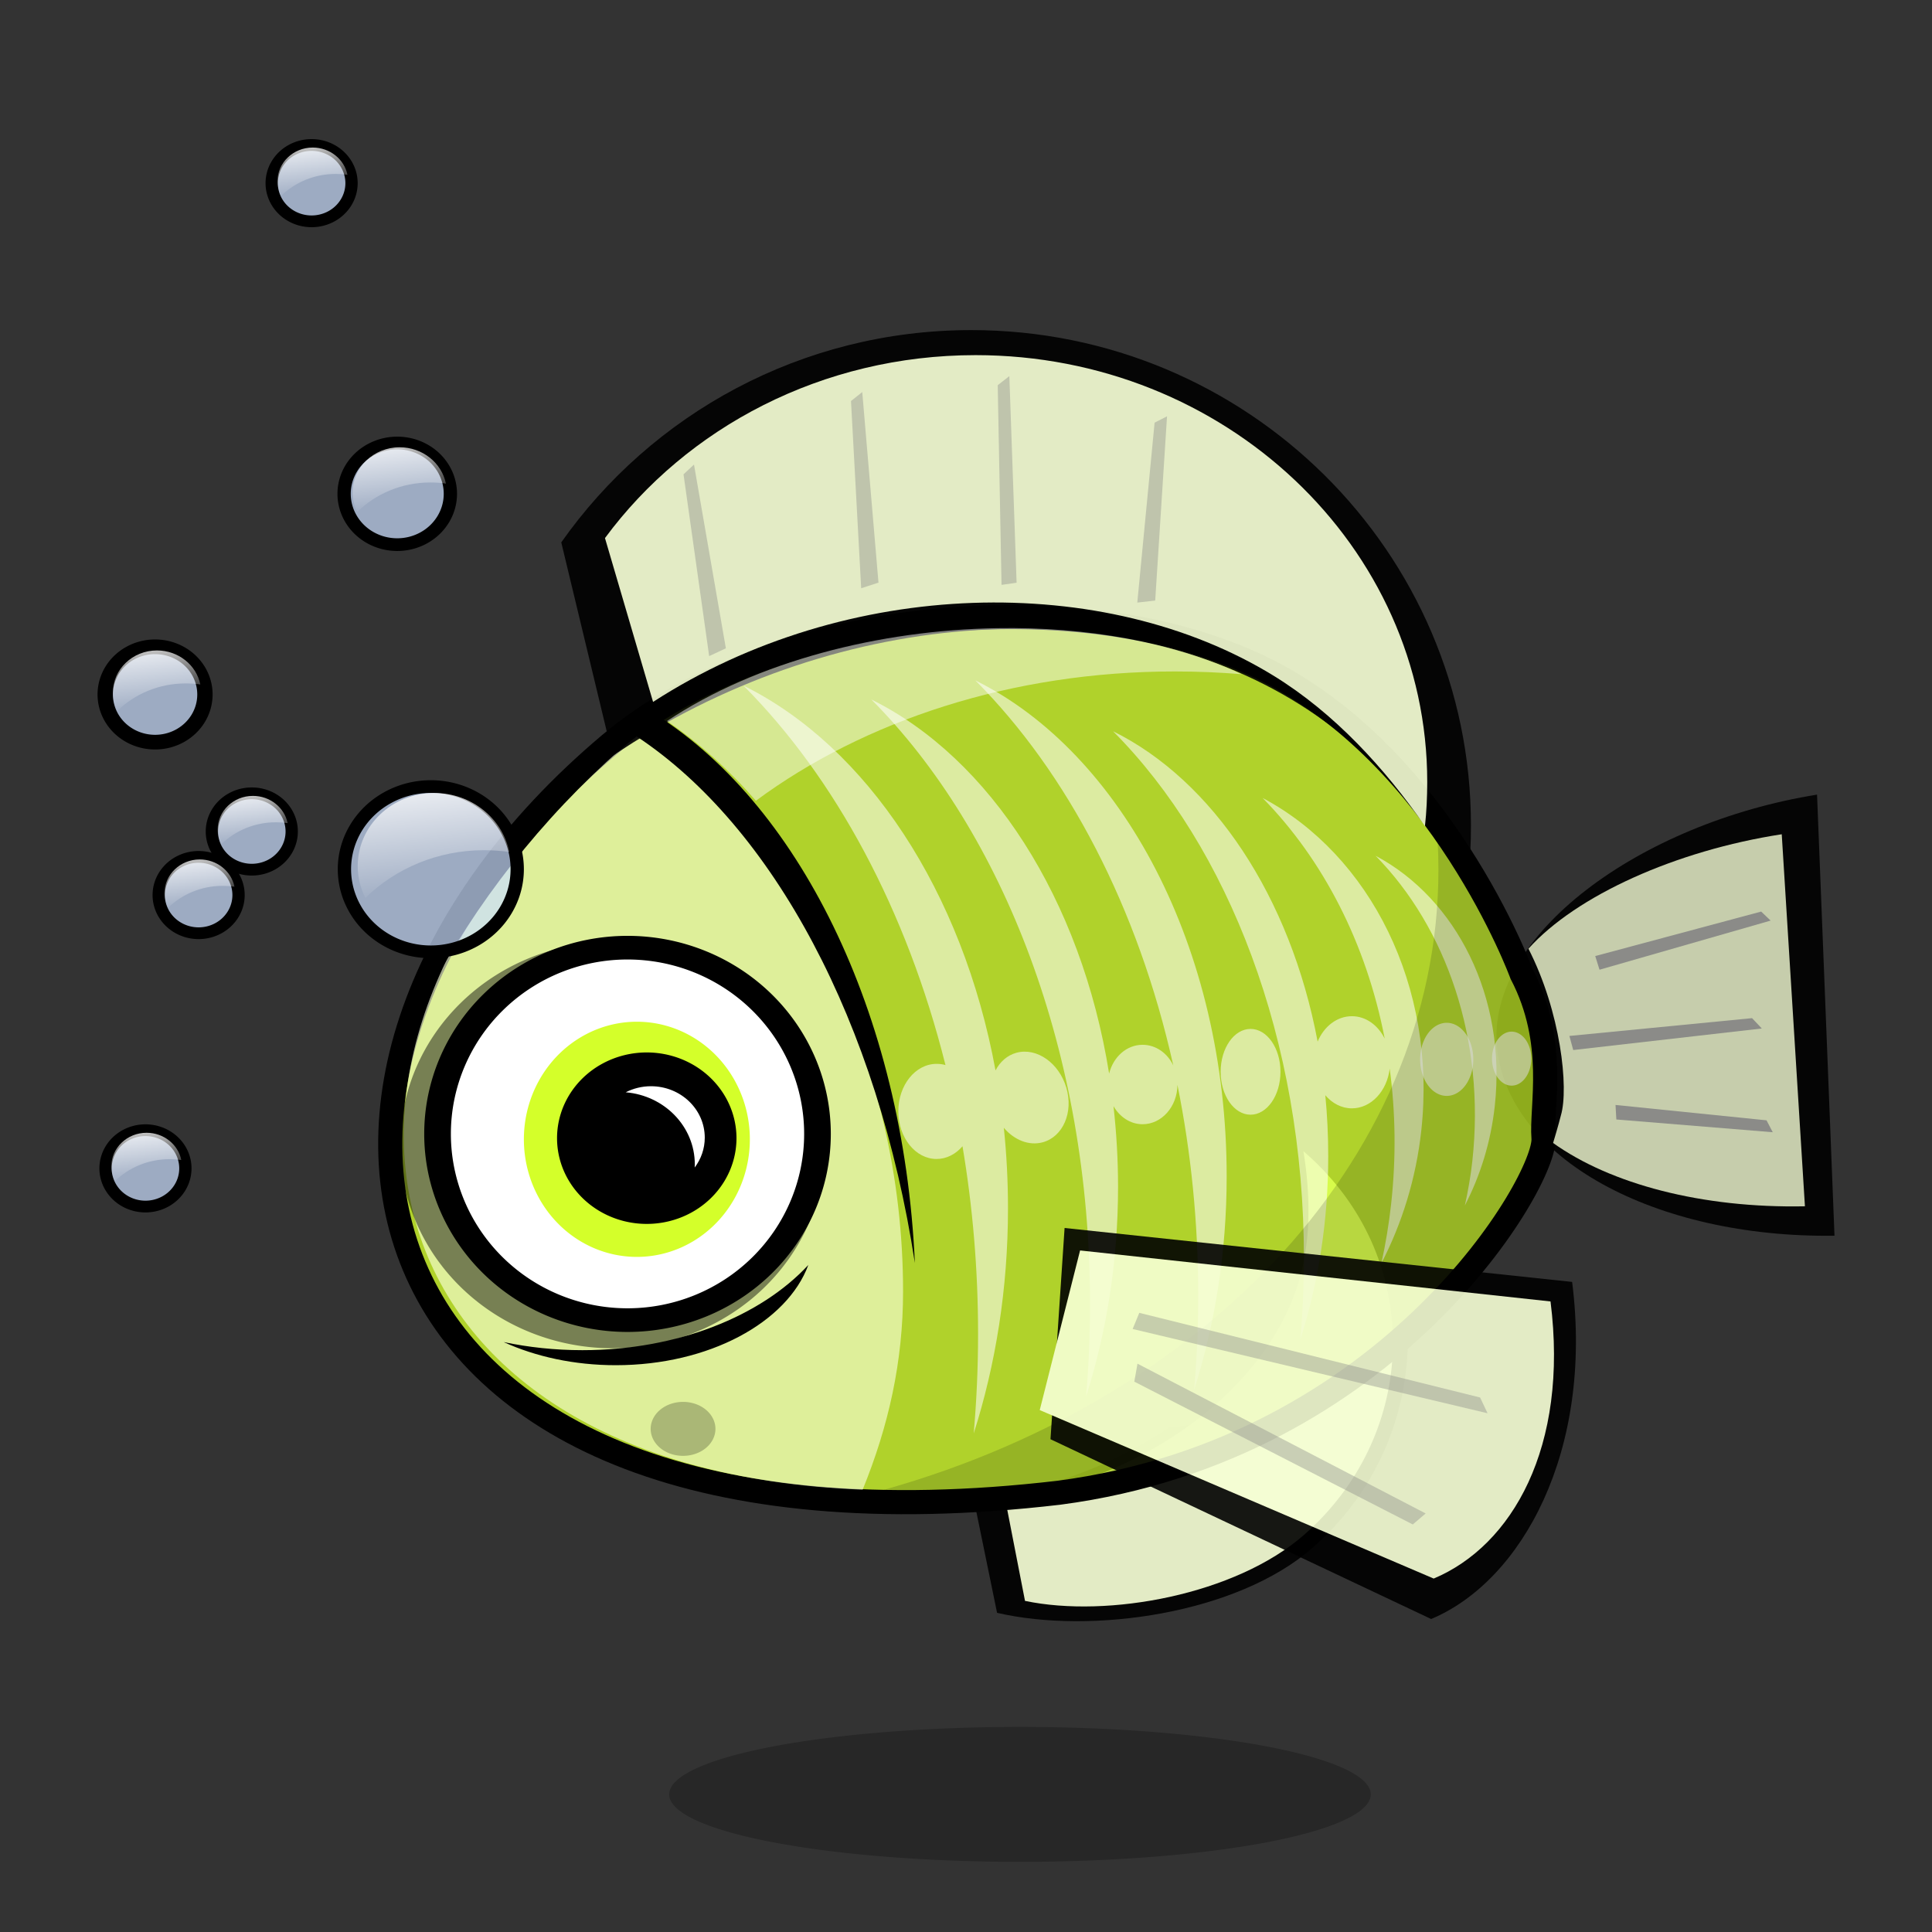 <?xml version="1.0" encoding="UTF-8" standalone="no"?>
<!-- Created with Inkscape (http://www.inkscape.org/) -->
<svg
   xmlns:dc="http://purl.org/dc/elements/1.1/"
   xmlns:cc="http://web.resource.org/cc/"
   xmlns:rdf="http://www.w3.org/1999/02/22-rdf-syntax-ns#"
   xmlns:svg="http://www.w3.org/2000/svg"
   xmlns="http://www.w3.org/2000/svg"
   xmlns:xlink="http://www.w3.org/1999/xlink"
   xmlns:sodipodi="http://sodipodi.sourceforge.net/DTD/sodipodi-0.dtd"
   xmlns:inkscape="http://www.inkscape.org/namespaces/inkscape"
   width="200"
   height="200"
   id="svg2"
   sodipodi:version="0.32"
   inkscape:version="0.44"
   version="1.0"
   sodipodi:docbase="/home/ryx/Documents/scripts/python/screenlets/screenlets-0.0.8/src/share/screenlets/Example/themes/default"
   sodipodi:docname="example-bg.svg">
  <rect width="100%" height="100%" fill="#333333" stroke="none"/>
  <defs
     id="defs4">
    <linearGradient
       inkscape:collect="always"
       id="linearGradient2961">
      <stop
         style="stop-color:white;stop-opacity:1;"
         offset="0"
         id="stop2963" />
      <stop
         style="stop-color:white;stop-opacity:0;"
         offset="1"
         id="stop2965" />
    </linearGradient>
    <linearGradient
       inkscape:collect="always"
       xlink:href="#linearGradient2961"
       id="linearGradient3263"
       gradientUnits="userSpaceOnUse"
       gradientTransform="matrix(0.462,0,0,0.462,59.26,89.606)"
       x1="104.906"
       y1="141.375"
       x2="107.406"
       y2="162.875" />
    <linearGradient
       inkscape:collect="always"
       xlink:href="#linearGradient2961"
       id="linearGradient3265"
       gradientUnits="userSpaceOnUse"
       gradientTransform="translate(36.645,0.335)"
       x1="104.906"
       y1="141.375"
       x2="107.406"
       y2="162.875" />
    <linearGradient
       inkscape:collect="always"
       xlink:href="#linearGradient2961"
       id="linearGradient3267"
       gradientUnits="userSpaceOnUse"
       gradientTransform="matrix(0.577,0,0,0.577,40.414,39.834)"
       x1="104.906"
       y1="141.375"
       x2="107.406"
       y2="162.875" />
    <linearGradient
       inkscape:collect="always"
       xlink:href="#linearGradient2961"
       id="linearGradient3269"
       gradientUnits="userSpaceOnUse"
       gradientTransform="matrix(0.615,0,0,0.615,72.798,2.243)"
       x1="104.906"
       y1="141.375"
       x2="107.406"
       y2="162.875" />
    <linearGradient
       inkscape:collect="always"
       xlink:href="#linearGradient2961"
       id="linearGradient3271"
       gradientUnits="userSpaceOnUse"
       gradientTransform="matrix(0.462,0,0,0.462,51.26,132.607)"
       x1="104.906"
       y1="141.375"
       x2="107.406"
       y2="162.875" />
    <linearGradient
       inkscape:collect="always"
       xlink:href="#linearGradient2961"
       id="linearGradient3273"
       gradientUnits="userSpaceOnUse"
       gradientTransform="matrix(0.462,0,0,0.462,76.26,-22.393)"
       x1="104.906"
       y1="141.375"
       x2="107.406"
       y2="162.875" />
    <linearGradient
       inkscape:collect="always"
       xlink:href="#linearGradient2961"
       id="linearGradient3275"
       gradientUnits="userSpaceOnUse"
       gradientTransform="matrix(0.462,0,0,0.462,67.26,79.607)"
       x1="104.906"
       y1="141.375"
       x2="107.406"
       y2="162.875" />
  </defs>
  <sodipodi:namedview
     id="base"
     pagecolor="#ffffff"
     bordercolor="#666666"
     borderopacity="1.0"
     inkscape:pageopacity="0.0"
     inkscape:pageshadow="2"
     inkscape:zoom="2.8991378"
     inkscape:cx="121.99616"
     inkscape:cy="97.6298"
     inkscape:document-units="px"
     inkscape:current-layer="layer1"
     width="200px"
     height="200px"
     inkscape:window-width="989"
     inkscape:window-height="626"
     inkscape:window-x="128"
     inkscape:window-y="119" />
  <g
     inkscape:label="Ebene 1"
     inkscape:groupmode="layer"
     id="layer1">
    <g
       id="g2974"
       style="opacity:0.901"
       transform="matrix(0.688,0,0,0.658,-54.229,-14.443)">
      <path
         id="path5035"
         d="M 290.625,230.594 C 282.617,239.14 269.708,245.12 254.781,246.531 C 246.403,252.425 236.182,256.489 225.344,257.844 L 228.844,275.688 C 243.079,279.134 264.971,275.841 276.312,265.469 C 286.343,256.296 291.145,243.457 290.625,230.594 z "
         style="opacity:1;color:black;fill:black;fill-opacity:1;fill-rule:evenodd;stroke:none;stroke-width:4;stroke-linecap:butt;stroke-linejoin:miter;marker:none;marker-start:none;marker-mid:none;marker-end:none;stroke-miterlimit:4;stroke-dasharray:none;stroke-dashoffset:0;stroke-opacity:1;visibility:visible;display:inline;overflow:visible" />
      <path
         id="path5037"
         d="M 275.006,263.443 C 264.754,272.819 245.57,276.547 233.048,273.809 L 230.066,257.802 C 251.035,254.705 269.778,240.412 274.434,222.831 C 276.113,216.493 275.955,209.581 274.942,203.072 C 275.979,203.993 276.959,204.972 277.915,206.018 C 292.97,222.48 291.666,248.207 275.006,263.443 z "
         style="opacity:1;color:black;fill:#f6ffd5;fill-opacity:1;fill-rule:evenodd;stroke:none;stroke-width:4;stroke-linecap:butt;stroke-linejoin:miter;marker:none;marker-start:none;marker-mid:none;marker-end:none;stroke-miterlimit:4;stroke-dasharray:none;stroke-dashoffset:0;stroke-opacity:1;visibility:visible;display:inline;overflow:visible"
         sodipodi:nodetypes="cccscsc" />
    </g>
    <path
       style="opacity:0.894;color:black;fill:black;fill-opacity:1;fill-rule:evenodd;stroke:none;stroke-width:5.1;stroke-linecap:butt;stroke-linejoin:miter;marker:none;marker-start:none;marker-mid:none;marker-end:none;stroke-miterlimit:4;stroke-dasharray:none;stroke-dashoffset:0;stroke-opacity:1;visibility:visible;display:inline;overflow:visible"
       d="M 188.101,82.258 C 169.746,85.209 153.876,96.847 154.968,108.378 C 156.06,119.909 171.296,128.171 189.907,127.922 L 188.101,82.258 z "
       id="path5169"
       sodipodi:nodetypes="cscc" />
    <path
       style="fill:#d4ff2a;fill-opacity:0.778;fill-rule:evenodd;stroke:black;stroke-width:2.497;stroke-linecap:butt;stroke-linejoin:miter;stroke-miterlimit:4;stroke-dasharray:none;stroke-opacity:1"
       d="M 63.117,77.063 C 80.177,62.681 112.037,60.097 130.641,69.145 C 149.244,78.194 157.513,100.815 157.513,100.815 C 161.235,107.948 159.519,114.547 159.782,117.818 C 160.126,122.094 144.084,149.988 109.635,154.525 C 34.792,163.302 22.834,111.023 63.117,77.063 z "
       id="path1872"
       sodipodi:nodetypes="cscccs" />
    <path
       style="opacity:0.558;color:black;fill:white;fill-opacity:1;fill-rule:evenodd;stroke:none;stroke-width:2;stroke-linecap:butt;stroke-linejoin:miter;marker:none;marker-start:none;marker-mid:none;marker-end:none;stroke-miterlimit:4;stroke-dasharray:none;stroke-dashoffset:0;stroke-opacity:1;visibility:visible;display:inline;overflow:visible"
       d="M 100.971,70.436 C 110.51,80.011 117.814,93.96 121.459,110.295 C 120.847,109.014 119.648,108.157 118.277,108.157 C 116.625,108.157 115.245,109.413 114.816,111.138 C 111.928,93.098 102.498,78.493 90.2,72.409 C 103.873,86.133 112.838,109.038 112.838,134.963 C 112.838,138.216 112.703,141.418 112.43,144.563 C 114.547,137.924 115.74,130.587 115.74,122.855 C 115.74,120.018 115.573,117.228 115.268,114.509 C 115.914,115.625 117.016,116.38 118.277,116.38 C 120.259,116.38 121.869,114.56 121.889,112.31 C 123.29,119.23 124.039,126.546 124.039,134.12 C 124.039,137.432 123.888,140.703 123.609,143.905 C 125.765,137.145 126.984,129.659 126.984,121.786 C 126.984,98.094 116.109,77.925 100.971,70.436 z M 76.957,70.97 C 86.471,80.519 93.855,94.222 97.875,110.254 C 97.578,110.165 97.269,110.131 96.951,110.131 C 94.767,110.131 92.995,112.325 92.995,115.044 C 92.995,117.762 94.767,119.977 96.951,119.977 C 97.989,119.977 98.932,119.477 99.638,118.662 C 100.689,124.89 101.25,131.392 101.25,138.088 C 101.25,141.577 101.093,145.012 100.799,148.387 C 103.07,141.264 104.346,133.392 104.346,125.096 C 104.346,122.259 104.201,119.477 103.916,116.75 C 104.986,118.004 106.5,118.638 107.936,118.251 C 110.038,117.684 111.14,115.153 110.387,112.597 C 109.634,110.042 107.329,108.413 105.228,108.979 C 104.272,109.237 103.516,109.921 103.056,110.809 C 99.646,92.253 89.756,77.302 76.957,70.97 z M 115.225,75.698 C 127.153,87.671 134.982,107.639 134.982,130.256 C 134.982,133.093 134.855,135.899 134.616,138.643 C 136.463,132.851 137.497,126.435 137.497,119.689 C 137.497,117.544 137.397,115.447 137.196,113.379 C 137.909,114.215 138.876,114.735 139.948,114.735 C 141.942,114.735 143.589,112.938 143.861,110.624 C 144.466,115.122 144.538,119.816 144.011,124.623 C 143.782,126.715 143.437,128.768 143.001,130.77 C 145.125,126.666 146.583,122.031 147.129,117.058 C 148.769,102.093 141.813,88.501 130.704,82.605 C 136.976,88.989 141.449,97.683 143.345,107.52 C 142.654,106.127 141.391,105.197 139.948,105.197 C 138.399,105.197 137.05,106.263 136.401,107.828 C 133.586,92.856 125.573,80.818 115.225,75.698 z M 142.399,88.587 C 149.714,96.032 153.792,107.643 152.417,120.183 C 152.245,121.756 151.971,123.282 151.643,124.788 C 153.241,121.701 154.329,118.229 154.739,114.489 C 155.973,103.234 150.754,93.021 142.399,88.587 z M 129.457,106.513 C 127.748,106.513 126.361,108.502 126.361,110.953 C 126.361,113.404 127.748,115.393 129.457,115.393 C 131.166,115.393 132.553,113.404 132.553,110.953 C 132.553,108.502 131.166,106.513 129.457,106.513 z "
       id="path2942" />
    <path
       sodipodi:type="arc"
       style="opacity:0.558;color:black;fill:white;fill-opacity:1;fill-rule:evenodd;stroke:none;stroke-width:2;stroke-linecap:butt;stroke-linejoin:miter;marker:none;marker-start:none;marker-mid:none;marker-end:none;stroke-miterlimit:4;stroke-dasharray:none;stroke-dashoffset:0;stroke-opacity:1;visibility:visible;display:inline;overflow:visible"
       id="path2957"
       sodipodi:cx="297.5"
       sodipodi:cy="188.61218"
       sodipodi:rx="4"
       sodipodi:ry="5.75"
       d="M 301.5 188.612 A 4 5.75 0 1 1  293.5,188.612 A 4 5.75 0 1 1  301.5 188.612 z"
       transform="matrix(0.508,0,0,0.486,5.355,17.924)" />
    <path
       sodipodi:type="arc"
       style="opacity:0.558;color:black;fill:white;fill-opacity:1;fill-rule:evenodd;stroke:none;stroke-width:2;stroke-linecap:butt;stroke-linejoin:miter;marker:none;marker-start:none;marker-mid:none;marker-end:none;stroke-miterlimit:4;stroke-dasharray:none;stroke-dashoffset:0;stroke-opacity:1;visibility:visible;display:inline;overflow:visible"
       id="path2951"
       sodipodi:cx="297.5"
       sodipodi:cy="188.61218"
       sodipodi:rx="4"
       sodipodi:ry="5.75"
       d="M 301.5 188.612 A 4 5.75 0 1 1  293.5,188.612 A 4 5.75 0 1 1  301.5 188.612 z"
       transform="matrix(0.688,0,0,0.658,-54.917,-14.443)" />
    <path
       style="opacity:0.147;fill:black;fill-opacity:1;fill-rule:evenodd;stroke:none;stroke-width:3.712;stroke-linecap:butt;stroke-linejoin:miter;stroke-miterlimit:4;stroke-dasharray:none;stroke-opacity:1"
       d="M 148.822,87.037 C 148.876,88.028 148.906,89.036 148.906,90.038 C 148.906,120.544 123.433,146.385 88.357,155.056 C 94.851,155.165 102.054,154.728 110.011,153.635 C 143.536,149.221 159.158,122.067 158.823,117.906 C 158.567,114.722 160.228,108.303 156.605,101.361 C 156.605,101.361 154.124,94.579 148.822,87.037 z "
       id="path2908" />
    <path
       style="opacity:1;fill:#f6ffd5;fill-opacity:0.652;fill-rule:evenodd;stroke:none;stroke-width:3.712;stroke-linecap:butt;stroke-linejoin:miter;stroke-miterlimit:4;stroke-dasharray:none;stroke-opacity:1"
       d="M 66.408,75.842 C 65.604,76.426 63.946,77.679 63.198,78.31 C 27.608,108.314 36.477,152.148 89.301,154.21 C 91.987,147.624 93.485,140.95 93.485,133.691 C 93.485,109.975 82.462,88.507 66.408,75.842 z "
       id="path2880"
       sodipodi:nodetypes="cscsc" />
    <path
       sodipodi:type="arc"
       style="color:black;fill:black;fill-opacity:0.464;fill-rule:evenodd;stroke:none;stroke-width:4;stroke-linecap:butt;stroke-linejoin:miter;marker:none;marker-start:none;marker-mid:none;marker-end:none;stroke-miterlimit:4;stroke-dasharray:none;stroke-dashoffset:0;stroke-opacity:1;visibility:visible;display:inline;overflow:visible"
       id="path4856"
       sodipodi:cx="183.5"
       sodipodi:cy="132.86218"
       sodipodi:rx="28.5"
       sodipodi:ry="31.5"
       d="M 212 132.862 A 28.5 31.5 0 1 1  155,132.862 A 28.5 31.5 0 1 1  212 132.862 z"
       transform="matrix(0.772,0,0,0.668,-78.232,29.779)" />
    <path
       sodipodi:type="arc"
       style="color:black;fill:white;fill-opacity:1;fill-rule:evenodd;stroke:black;stroke-width:4;stroke-linecap:butt;stroke-linejoin:miter;marker:none;marker-start:none;marker-mid:none;marker-end:none;stroke-miterlimit:4;stroke-dasharray:none;stroke-dashoffset:0;stroke-opacity:1;visibility:visible;display:inline;overflow:visible"
       id="path1896"
       sodipodi:cx="183.5"
       sodipodi:cy="132.86218"
       sodipodi:rx="28.5"
       sodipodi:ry="31.5"
       d="M 212 132.862 A 28.5 31.5 0 1 1  155,132.862 A 28.5 31.5 0 1 1  212 132.862 z"
       transform="matrix(0.69,0,0,0.612,-61.655,36.069)" />
    <path
       style="color:black;fill:black;fill-opacity:1;fill-rule:evenodd;stroke:none;stroke-width:1;stroke-linecap:butt;stroke-linejoin:miter;marker:none;marker-start:none;marker-mid:none;marker-end:none;stroke-miterlimit:4;stroke-dasharray:none;stroke-dashoffset:0;stroke-opacity:1;visibility:visible;display:inline;overflow:visible"
       d="M 83.678,130.948 C 78.779,136.241 70.134,139.769 60.284,139.769 C 57.45,139.769 54.714,139.472 52.139,138.931 C 55.442,140.434 59.434,141.325 63.741,141.325 C 73.389,141.325 81.481,136.896 83.678,130.948 z "
       id="path1898" />
    <path
       sodipodi:type="arc"
       style="color:black;fill:#d4ff2a;fill-opacity:1;fill-rule:evenodd;stroke:none;stroke-width:4;stroke-linecap:butt;stroke-linejoin:miter;marker:none;marker-start:none;marker-mid:none;marker-end:none;stroke-miterlimit:4;stroke-dasharray:none;stroke-dashoffset:0;stroke-opacity:1;visibility:visible;display:inline;overflow:visible"
       id="path2837"
       sodipodi:cx="209"
       sodipodi:cy="184.86218"
       sodipodi:rx="17"
       sodipodi:ry="18.5"
       d="M 226 184.862 A 17 18.5 0 1 1  192,184.862 A 17 18.5 0 1 1  226 184.862 z"
       transform="matrix(0.688,0,0,0.658,-77.864,-3.698)" />
    <path
       style="color:black;fill:black;fill-opacity:1;fill-rule:evenodd;stroke:none;stroke-width:3.1;stroke-linecap:butt;stroke-linejoin:miter;marker:none;marker-start:none;marker-mid:none;marker-end:none;stroke-miterlimit:4;stroke-dasharray:none;stroke-dashoffset:0;stroke-opacity:1;visibility:visible;display:inline;overflow:visible"
       d="M 67.274,73.595 C 66.31,74.28 65.389,75.005 64.501,75.754 C 54.675,84.037 47.448,94.162 43.432,104.574 C 48.049,95.259 54.626,86.393 62.846,78.817 C 63.823,77.916 64.837,77.05 65.898,76.227 C 80.051,85.599 90.894,105.847 94.707,130.743 C 93.534,104.738 82.513,82.826 67.274,73.595 z "
       id="path5197" />
    <path
       sodipodi:type="arc"
       style="color:black;fill:black;fill-opacity:1;fill-rule:evenodd;stroke:none;stroke-width:4;stroke-linecap:butt;stroke-linejoin:miter;marker:none;marker-start:none;marker-mid:none;marker-end:none;stroke-miterlimit:4;stroke-dasharray:none;stroke-dashoffset:0;stroke-opacity:1;visibility:visible;display:inline;overflow:visible"
       id="path2839"
       sodipodi:cx="213.5"
       sodipodi:cy="187.86218"
       sodipodi:rx="12.5"
       sodipodi:ry="12.5"
       d="M 226 187.862 A 12.5 12.5 0 1 1  201,187.862 A 12.5 12.5 0 1 1  226 187.862 z"
       transform="matrix(0.743,0,0,0.71,-91.678,-15.558)" />
    <path
       style="opacity:1;color:black;fill:white;fill-opacity:1;fill-rule:evenodd;stroke:none;stroke-width:4;stroke-linecap:butt;stroke-linejoin:miter;marker:none;marker-start:none;marker-mid:none;marker-end:none;stroke-miterlimit:4;stroke-dasharray:none;stroke-dashoffset:0;stroke-opacity:1;visibility:visible;display:inline;overflow:visible"
       d="M 67.389,112.446 C 66.443,112.446 65.554,112.676 64.773,113.074 C 68.778,113.407 71.926,116.615 71.926,120.53 C 71.926,120.642 71.918,120.751 71.913,120.862 C 72.569,119.989 72.957,118.925 72.957,117.769 C 72.957,114.831 70.463,112.446 67.389,112.446 z "
       id="path2841" />
    <g
       id="g2852"
       transform="matrix(0.688,0,0,0.658,-54.229,-14.443)">
      <path
         transform="matrix(0.462,0,0,0.462,45.414,94.683)"
         d="M 150 147.362 A 13 13 0 1 1  124,147.362 A 13 13 0 1 1  150 147.362 z"
         sodipodi:ry="13"
         sodipodi:rx="13"
         sodipodi:cy="147.36218"
         sodipodi:cx="137"
         id="path2944"
         style="color:black;fill:#cbdfff;fill-opacity:0.7;fill-rule:evenodd;stroke:black;stroke-width:4;stroke-linecap:butt;stroke-linejoin:miter;marker:none;marker-start:none;marker-mid:none;marker-end:none;stroke-miterlimit:4;stroke-dasharray:none;stroke-dashoffset:0;stroke-opacity:1;visibility:visible;display:inline;overflow:visible"
         sodipodi:type="arc" />
      <path
         id="path2956"
         d="M 108.875,157.164 C 105.946,157.164 103.568,159.542 103.568,162.472 C 103.568,163.302 103.761,164.08 104.101,164.779 C 106.196,162.644 109.112,161.318 112.337,161.318 C 112.934,161.318 113.524,161.36 114.097,161.448 C 113.624,159.002 111.459,157.164 108.875,157.164 z "
         style="color:black;fill:url(#linearGradient3263);fill-opacity:1;fill-rule:evenodd;stroke:none;stroke-width:4;stroke-linecap:butt;stroke-linejoin:miter;marker:none;marker-start:none;marker-mid:none;marker-end:none;stroke-miterlimit:4;stroke-dasharray:none;stroke-dashoffset:0;stroke-opacity:1;visibility:visible;display:inline;overflow:visible" />
    </g>
    <g
       id="g2844"
       transform="matrix(0.688,0,0,0.658,-54.229,-14.443)">
      <path
         transform="translate(6.645,11.335)"
         d="M 150 147.362 A 13 13 0 1 1  124,147.362 A 13 13 0 1 1  150 147.362 z"
         sodipodi:ry="13"
         sodipodi:rx="13"
         sodipodi:cy="147.36218"
         sodipodi:cx="137"
         id="path2975"
         style="color:black;fill:#cbdfff;fill-opacity:0.7;fill-rule:evenodd;stroke:black;stroke-width:2;stroke-linecap:butt;stroke-linejoin:miter;marker:none;marker-start:none;marker-mid:none;marker-end:none;stroke-miterlimit:4;stroke-dasharray:none;stroke-dashoffset:0;stroke-opacity:1;visibility:visible;display:inline;overflow:visible"
         sodipodi:type="arc" />
      <path
         id="path2977"
         d="M 144.145,146.71 C 137.797,146.71 132.645,151.862 132.645,158.21 C 132.645,160.007 133.064,161.693 133.801,163.21 C 138.339,158.582 144.657,155.71 151.645,155.71 C 152.938,155.71 154.216,155.801 155.457,155.991 C 154.432,150.691 149.743,146.71 144.145,146.71 z "
         style="color:black;fill:url(#linearGradient3265);fill-opacity:1;fill-rule:evenodd;stroke:none;stroke-width:4;stroke-linecap:butt;stroke-linejoin:miter;marker:none;marker-start:none;marker-mid:none;marker-end:none;stroke-miterlimit:4;stroke-dasharray:none;stroke-dashoffset:0;stroke-opacity:1;visibility:visible;display:inline;overflow:visible" />
    </g>
    <g
       id="g2856"
       transform="matrix(0.688,0,0,0.658,-54.229,-14.443)">
      <path
         transform="matrix(0.577,0,0,0.577,23.106,46.18)"
         d="M 150 147.362 A 13 13 0 1 1  124,147.362 A 13 13 0 1 1  150 147.362 z"
         sodipodi:ry="13"
         sodipodi:rx="13"
         sodipodi:cy="147.36218"
         sodipodi:cx="137"
         id="path2983"
         style="color:black;fill:#cbdfff;fill-opacity:0.7;fill-rule:evenodd;stroke:black;stroke-width:4;stroke-linecap:butt;stroke-linejoin:miter;marker:none;marker-start:none;marker-mid:none;marker-end:none;stroke-miterlimit:4;stroke-dasharray:none;stroke-dashoffset:0;stroke-opacity:1;visibility:visible;display:inline;overflow:visible"
         sodipodi:type="arc" />
      <path
         id="path2985"
         d="M 102.433,124.281 C 98.771,124.281 95.798,127.253 95.798,130.916 C 95.798,131.953 96.041,132.926 96.466,133.8 C 99.084,131.131 102.728,129.473 106.76,129.473 C 107.506,129.473 108.244,129.526 108.96,129.636 C 108.368,126.578 105.663,124.281 102.433,124.281 z "
         style="color:black;fill:url(#linearGradient3267);fill-opacity:1;fill-rule:evenodd;stroke:none;stroke-width:4;stroke-linecap:butt;stroke-linejoin:miter;marker:none;marker-start:none;marker-mid:none;marker-end:none;stroke-miterlimit:4;stroke-dasharray:none;stroke-dashoffset:0;stroke-opacity:1;visibility:visible;display:inline;overflow:visible" />
    </g>
    <g
       id="g2864"
       transform="matrix(0.688,0,0,0.658,-54.229,-14.443)">
      <path
         transform="matrix(0.615,0,0,0.615,54.337,9.012)"
         d="M 150 147.362 A 13 13 0 1 1  124,147.362 A 13 13 0 1 1  150 147.362 z"
         sodipodi:ry="13"
         sodipodi:rx="13"
         sodipodi:cy="147.36218"
         sodipodi:cx="137"
         id="path2991"
         style="color:black;fill:#cbdfff;fill-opacity:0.7;fill-rule:evenodd;stroke:black;stroke-width:3.25;stroke-linecap:butt;stroke-linejoin:miter;marker:none;marker-start:none;marker-mid:none;marker-end:none;stroke-miterlimit:4;stroke-dasharray:none;stroke-dashoffset:0;stroke-opacity:1;visibility:visible;display:inline;overflow:visible"
         sodipodi:type="arc" />
      <path
         id="path2993"
         d="M 138.952,92.32 C 135.046,92.32 131.875,95.491 131.875,99.397 C 131.875,100.503 132.134,101.541 132.587,102.474 C 135.38,99.626 139.267,97.859 143.568,97.859 C 144.364,97.859 145.15,97.915 145.914,98.032 C 145.283,94.77 142.397,92.32 138.952,92.32 z "
         style="color:black;fill:url(#linearGradient3269);fill-opacity:1;fill-rule:evenodd;stroke:none;stroke-width:4;stroke-linecap:butt;stroke-linejoin:miter;marker:none;marker-start:none;marker-mid:none;marker-end:none;stroke-miterlimit:4;stroke-dasharray:none;stroke-dashoffset:0;stroke-opacity:1;visibility:visible;display:inline;overflow:visible" />
    </g>
    <g
       id="g2840"
       transform="matrix(0.688,0,0,0.658,-54.229,-14.443)">
      <path
         transform="matrix(0.462,0,0,0.462,37.414,137.683)"
         d="M 150 147.362 A 13 13 0 1 1  124,147.362 A 13 13 0 1 1  150 147.362 z"
         sodipodi:ry="13"
         sodipodi:rx="13"
         sodipodi:cy="147.36218"
         sodipodi:cx="137"
         id="path2999"
         style="color:black;fill:#cbdfff;fill-opacity:0.7;fill-rule:evenodd;stroke:black;stroke-width:4;stroke-linecap:butt;stroke-linejoin:miter;marker:none;marker-start:none;marker-mid:none;marker-end:none;stroke-miterlimit:4;stroke-dasharray:none;stroke-dashoffset:0;stroke-opacity:1;visibility:visible;display:inline;overflow:visible"
         sodipodi:type="arc" />
      <path
         id="path3001"
         d="M 100.875,200.164 C 97.946,200.164 95.568,202.542 95.568,205.472 C 95.568,206.302 95.761,207.08 96.101,207.78 C 98.196,205.644 101.112,204.318 104.337,204.318 C 104.934,204.318 105.524,204.36 106.097,204.448 C 105.624,202.002 103.459,200.164 100.875,200.164 z "
         style="color:black;fill:url(#linearGradient3271);fill-opacity:1;fill-rule:evenodd;stroke:none;stroke-width:4;stroke-linecap:butt;stroke-linejoin:miter;marker:none;marker-start:none;marker-mid:none;marker-end:none;stroke-miterlimit:4;stroke-dasharray:none;stroke-dashoffset:0;stroke-opacity:1;visibility:visible;display:inline;overflow:visible" />
    </g>
    <g
       id="g2872"
       transform="matrix(0.688,0,0,0.658,-54.229,-14.443)">
      <path
         transform="matrix(0.462,0,0,0.462,62.414,-17.317)"
         d="M 150 147.362 A 13 13 0 1 1  124,147.362 A 13 13 0 1 1  150 147.362 z"
         sodipodi:ry="13"
         sodipodi:rx="13"
         sodipodi:cy="147.36218"
         sodipodi:cx="137"
         id="path3007"
         style="color:black;fill:#cbdfff;fill-opacity:0.7;fill-rule:evenodd;stroke:black;stroke-width:4;stroke-linecap:butt;stroke-linejoin:miter;marker:none;marker-start:none;marker-mid:none;marker-end:none;stroke-miterlimit:4;stroke-dasharray:none;stroke-dashoffset:0;stroke-opacity:1;visibility:visible;display:inline;overflow:visible"
         sodipodi:type="arc" />
      <path
         id="path3009"
         d="M 125.875,45.164 C 122.946,45.164 120.568,47.542 120.568,50.472 C 120.568,51.302 120.761,52.08 121.101,52.78 C 123.196,50.644 126.112,49.318 129.337,49.318 C 129.934,49.318 130.524,49.36 131.097,49.448 C 130.624,47.002 128.459,45.164 125.875,45.164 z "
         style="color:black;fill:url(#linearGradient3273);fill-opacity:1;fill-rule:evenodd;stroke:none;stroke-width:4;stroke-linecap:butt;stroke-linejoin:miter;marker:none;marker-start:none;marker-mid:none;marker-end:none;stroke-miterlimit:4;stroke-dasharray:none;stroke-dashoffset:0;stroke-opacity:1;visibility:visible;display:inline;overflow:visible" />
    </g>
    <g
       id="g2848"
       transform="matrix(0.688,0,0,0.658,-54.229,-14.443)">
      <path
         transform="matrix(0.462,0,0,0.462,53.414,84.683)"
         d="M 150 147.362 A 13 13 0 1 1  124,147.362 A 13 13 0 1 1  150 147.362 z"
         sodipodi:ry="13"
         sodipodi:rx="13"
         sodipodi:cy="147.36218"
         sodipodi:cx="137"
         id="path3015"
         style="color:black;fill:#cbdfff;fill-opacity:0.7;fill-rule:evenodd;stroke:black;stroke-width:4;stroke-linecap:butt;stroke-linejoin:miter;marker:none;marker-start:none;marker-mid:none;marker-end:none;stroke-miterlimit:4;stroke-dasharray:none;stroke-dashoffset:0;stroke-opacity:1;visibility:visible;display:inline;overflow:visible"
         sodipodi:type="arc" />
      <path
         id="path3017"
         d="M 116.875,147.164 C 113.946,147.164 111.568,149.542 111.568,152.472 C 111.568,153.302 111.761,154.08 112.101,154.78 C 114.196,152.644 117.112,151.318 120.337,151.318 C 120.934,151.318 121.524,151.36 122.097,151.448 C 121.624,149.002 119.459,147.164 116.875,147.164 z "
         style="color:black;fill:url(#linearGradient3275);fill-opacity:1;fill-rule:evenodd;stroke:none;stroke-width:4;stroke-linecap:butt;stroke-linejoin:miter;marker:none;marker-start:none;marker-mid:none;marker-end:none;stroke-miterlimit:4;stroke-dasharray:none;stroke-dashoffset:0;stroke-opacity:1;visibility:visible;display:inline;overflow:visible" />
    </g>
    <g
       id="g5029"
       style="opacity:0.901"
       transform="matrix(0.688,0,0,0.658,-76.832,17.023)">
      <path
         id="path4871"
         d="M 257.817,26.061 C 232.281,26.061 209.715,39.271 196.125,59.459 L 203.855,93.054 C 236.142,70.179 278.796,66.129 307.421,85.082 C 317.616,91.832 325.921,101.454 332.621,112.033 C 332.886,109.374 333,106.706 333,103.974 C 333,60.966 299.318,26.061 257.817,26.061 z "
         style="opacity:1;color:black;fill:black;fill-opacity:1;fill-rule:evenodd;stroke:none;stroke-width:4;stroke-linecap:butt;stroke-linejoin:miter;marker:none;marker-start:none;marker-mid:none;marker-end:none;stroke-miterlimit:4;stroke-dasharray:none;stroke-dashoffset:0;stroke-opacity:1;visibility:visible;display:inline;overflow:visible"
         sodipodi:nodetypes="cccscsc" />
      <path
         id="path4860"
         d="M 258.465,30 C 235.383,30 214.986,41.385 202.702,58.783 L 209.939,84.557 C 239.123,64.842 277.88,64.101 303.303,80.436 C 312.468,86.325 320.025,94.977 326.081,104.094 C 326.32,101.802 326.423,99.503 326.423,97.149 C 326.423,60.083 295.978,30 258.465,30 z "
         style="opacity:1;color:black;fill:#f6ffd5;fill-opacity:1;fill-rule:evenodd;stroke:none;stroke-width:4;stroke-linecap:butt;stroke-linejoin:miter;marker:none;marker-start:none;marker-mid:none;marker-end:none;stroke-miterlimit:4;stroke-dasharray:none;stroke-dashoffset:0;stroke-opacity:1;visibility:visible;display:inline;overflow:visible"
         sodipodi:nodetypes="cccscsc" />
    </g>
    <path
       style="opacity:0.384;color:black;fill:#858585;fill-opacity:1;fill-rule:evenodd;stroke:none;stroke-width:4;stroke-linecap:butt;stroke-linejoin:miter;marker:none;marker-start:none;marker-mid:none;marker-end:none;stroke-miterlimit:4;stroke-dashoffset:0;stroke-opacity:1;visibility:visible;display:inline;overflow:visible"
       d="M 70.758,49.102 L 71.842,48.09 L 75.142,67.114 L 73.413,67.92 L 70.758,49.102 z "
       id="rect4873"
       sodipodi:nodetypes="ccccc" />
    <path
       style="opacity:0.384;color:black;fill:#858585;fill-opacity:1;fill-rule:evenodd;stroke:none;stroke-width:4;stroke-linecap:butt;stroke-linejoin:miter;marker:none;marker-start:none;marker-mid:none;marker-end:none;stroke-miterlimit:4;stroke-dashoffset:0;stroke-opacity:1;visibility:visible;display:inline;overflow:visible"
       d="M 88.095,41.514 L 89.26,40.587 L 90.939,60.312 L 89.149,60.896 L 88.095,41.514 z "
       id="path4876"
       sodipodi:nodetypes="ccccc" />
    <path
       style="opacity:0.384;color:black;fill:#858585;fill-opacity:1;fill-rule:evenodd;stroke:none;stroke-width:4;stroke-linecap:butt;stroke-linejoin:miter;marker:none;marker-start:none;marker-mid:none;marker-end:none;stroke-miterlimit:4;stroke-dashoffset:0;stroke-opacity:1;visibility:visible;display:inline;overflow:visible"
       d="M 103.284,39.873 L 104.487,38.936 L 105.238,60.326 L 103.678,60.545 L 103.284,39.873 z "
       id="path4878"
       sodipodi:nodetypes="ccccc" />
    <g
       id="g5056"
       style="opacity:0.901"
       transform="matrix(0.688,0,0,0.658,-78.552,0.907)">
      <path
         sodipodi:nodetypes="ccccc"
         id="rect5039"
         d="M 274.357,191.813 L 350.725,200.299 C 353.939,226.907 343.172,247.348 329.512,253.332 L 272.236,225.047 L 274.357,191.813 z "
         style="opacity:1;color:black;fill:black;fill-opacity:1;fill-rule:evenodd;stroke:none;stroke-width:4;stroke-linecap:butt;stroke-linejoin:miter;marker:none;marker-start:none;marker-mid:none;marker-end:none;stroke-miterlimit:4;stroke-dashoffset:0;stroke-opacity:1;visibility:visible;display:inline;overflow:visible" />
      <path
         sodipodi:nodetypes="ccccc"
         id="path5042"
         d="M 276.689,195.349 L 347.473,203.371 C 350.243,226.309 341.669,241.809 329.893,246.968 L 270.618,220.463 L 276.689,195.349 z "
         style="opacity:1;color:black;fill:#f6ffd5;fill-opacity:1;fill-rule:evenodd;stroke:none;stroke-width:4;stroke-linecap:butt;stroke-linejoin:miter;marker:none;marker-start:none;marker-mid:none;marker-end:none;stroke-miterlimit:4;stroke-dashoffset:0;stroke-opacity:1;visibility:visible;display:inline;overflow:visible" />
    </g>
    <path
       style="opacity:0.384;color:black;fill:#858585;fill-opacity:1;fill-rule:evenodd;stroke:none;stroke-width:4;stroke-linecap:butt;stroke-linejoin:miter;marker:none;marker-start:none;marker-mid:none;marker-end:none;stroke-miterlimit:4;stroke-dashoffset:0;stroke-opacity:1;visibility:visible;display:inline;overflow:visible"
       d="M 147.583,156.672 L 146.251,157.811 L 117.423,143.028 L 117.752,141.168 L 147.583,156.672 z "
       id="path5158"
       sodipodi:nodetypes="ccccc" />
    <path
       style="opacity:0.384;color:black;fill:#858585;fill-opacity:1;fill-rule:evenodd;stroke:none;stroke-width:4;stroke-linecap:butt;stroke-linejoin:miter;marker:none;marker-start:none;marker-mid:none;marker-end:none;stroke-miterlimit:4;stroke-dashoffset:0;stroke-opacity:1;visibility:visible;display:inline;overflow:visible"
       d="M 153.222,144.669 L 153.991,146.299 L 117.251,137.577 L 117.939,135.906 L 153.222,144.669 z "
       id="path5160"
       sodipodi:nodetypes="ccccc" />
    <path
       style="opacity:0.8;color:black;fill:#f6ffd5;fill-opacity:1;fill-rule:evenodd;stroke:none;stroke-width:5.1;stroke-linecap:butt;stroke-linejoin:miter;marker:none;marker-start:none;marker-mid:none;marker-end:none;stroke-miterlimit:4;stroke-dasharray:none;stroke-dashoffset:0;stroke-opacity:1;visibility:visible;display:inline;overflow:visible"
       d="M 184.445,86.362 C 173.486,88.051 163.162,92.71 158.223,98.209 C 161.554,104.709 162.423,112.638 161.584,115.463 C 161.584,115.463 161.314,116.56 160.775,118.32 C 166.723,122.568 176.171,125.088 186.846,124.876 L 184.445,86.362 z "
       id="path5164"
       sodipodi:nodetypes="cccccc" />
    <path
       style="opacity:0.904;color:black;fill:#858585;fill-opacity:1;fill-rule:evenodd;stroke:none;stroke-width:4;stroke-linecap:butt;stroke-linejoin:miter;marker:none;marker-start:none;marker-mid:none;marker-end:none;stroke-miterlimit:4;stroke-dashoffset:0;stroke-opacity:1;visibility:visible;display:inline;overflow:visible"
       d="M 182.314,94.365 L 183.297,95.299 L 165.582,100.385 L 165.138,98.971 L 182.314,94.365 z "
       id="path5177"
       sodipodi:nodetypes="ccccc" />
    <path
       style="opacity:0.904;color:black;fill:#858585;fill-opacity:1;fill-rule:evenodd;stroke:none;stroke-width:4;stroke-linecap:butt;stroke-linejoin:miter;marker:none;marker-start:none;marker-mid:none;marker-end:none;stroke-miterlimit:4;stroke-dashoffset:0;stroke-opacity:1;visibility:visible;display:inline;overflow:visible"
       d="M 182.87,115.975 L 183.515,117.208 L 167.323,115.888 L 167.238,114.385 L 182.87,115.975 z "
       id="path5179"
       sodipodi:nodetypes="ccccc" />
    <path
       style="opacity:0.904;color:black;fill:#858585;fill-opacity:1;fill-rule:evenodd;stroke:none;stroke-width:4;stroke-linecap:butt;stroke-linejoin:miter;marker:none;marker-start:none;marker-mid:none;marker-end:none;stroke-miterlimit:4;stroke-dashoffset:0;stroke-opacity:1;visibility:visible;display:inline;overflow:visible"
       d="M 181.373,105.398 L 182.383,106.469 L 162.86,108.699 L 162.463,107.241 L 181.373,105.398 z "
       id="path5181"
       sodipodi:nodetypes="ccccc" />
    <path
       style="opacity:0.384;color:black;fill:#858585;fill-opacity:1;fill-rule:evenodd;stroke:none;stroke-width:4;stroke-linecap:butt;stroke-linejoin:miter;marker:none;marker-start:none;marker-mid:none;marker-end:none;stroke-miterlimit:4;stroke-dashoffset:0;stroke-opacity:1;visibility:visible;display:inline;overflow:visible"
       d="M 119.524,43.753 L 120.81,43.098 L 119.586,62.169 L 117.732,62.378 L 119.524,43.753 z "
       id="path5217"
       sodipodi:nodetypes="ccccc" />
    <path
       style="opacity:0.486;fill:white;fill-opacity:1;fill-rule:evenodd;stroke:none;stroke-width:3.712;stroke-linecap:butt;stroke-linejoin:miter;stroke-miterlimit:4;stroke-dasharray:none;stroke-opacity:1"
       d="M 103.18,65.028 C 91.022,65.238 78.387,68.439 69.047,74.64 C 72.402,76.931 75.486,79.713 78.251,82.893 C 89.435,74.617 104.733,69.509 121.608,69.509 C 123.956,69.509 126.272,69.604 128.552,69.796 C 121.499,66.469 112.486,64.868 103.18,65.028 z "
       id="path2913" />
    <path
       sodipodi:type="arc"
       style="opacity:1;color:black;fill:black;fill-opacity:0.235;fill-rule:evenodd;stroke:none;stroke-width:2;stroke-linecap:butt;stroke-linejoin:miter;marker:none;marker-start:none;marker-mid:none;marker-end:none;stroke-miterlimit:4;stroke-dasharray:none;stroke-dashoffset:0;stroke-opacity:1;visibility:visible;display:inline;overflow:visible"
       id="path3323"
       sodipodi:cx="107.82123"
       sodipodi:cy="189.38547"
       sodipodi:rx="36.312851"
       sodipodi:ry="5.5865922"
       d="M 144.134 189.385 A 36.313 5.587 0 1 1  71.508,189.385 A 36.313 5.587 0 1 1  144.134 189.385 z"
       transform="matrix(1,0,0,1.25,-2.235,-50.978)" />
    <path
       sodipodi:type="arc"
       style="opacity:1;color:black;fill:black;fill-opacity:0.235;fill-rule:evenodd;stroke:none;stroke-width:2;stroke-linecap:butt;stroke-linejoin:miter;marker:none;marker-start:none;marker-mid:none;marker-end:none;stroke-miterlimit:4;stroke-dasharray:none;stroke-dashoffset:0;stroke-opacity:1;visibility:visible;display:inline;overflow:visible"
       id="path1944"
       sodipodi:cx="69.832405"
       sodipodi:cy="146.36871"
       sodipodi:rx="3.3519554"
       sodipodi:ry="2.7932961"
       d="M 73.184 146.369 A 3.352 2.793 0 1 1  66.48,146.369 A 3.352 2.793 0 1 1  73.184 146.369 z"
       transform="translate(0.878,1.547)" />
  </g>
</svg>
